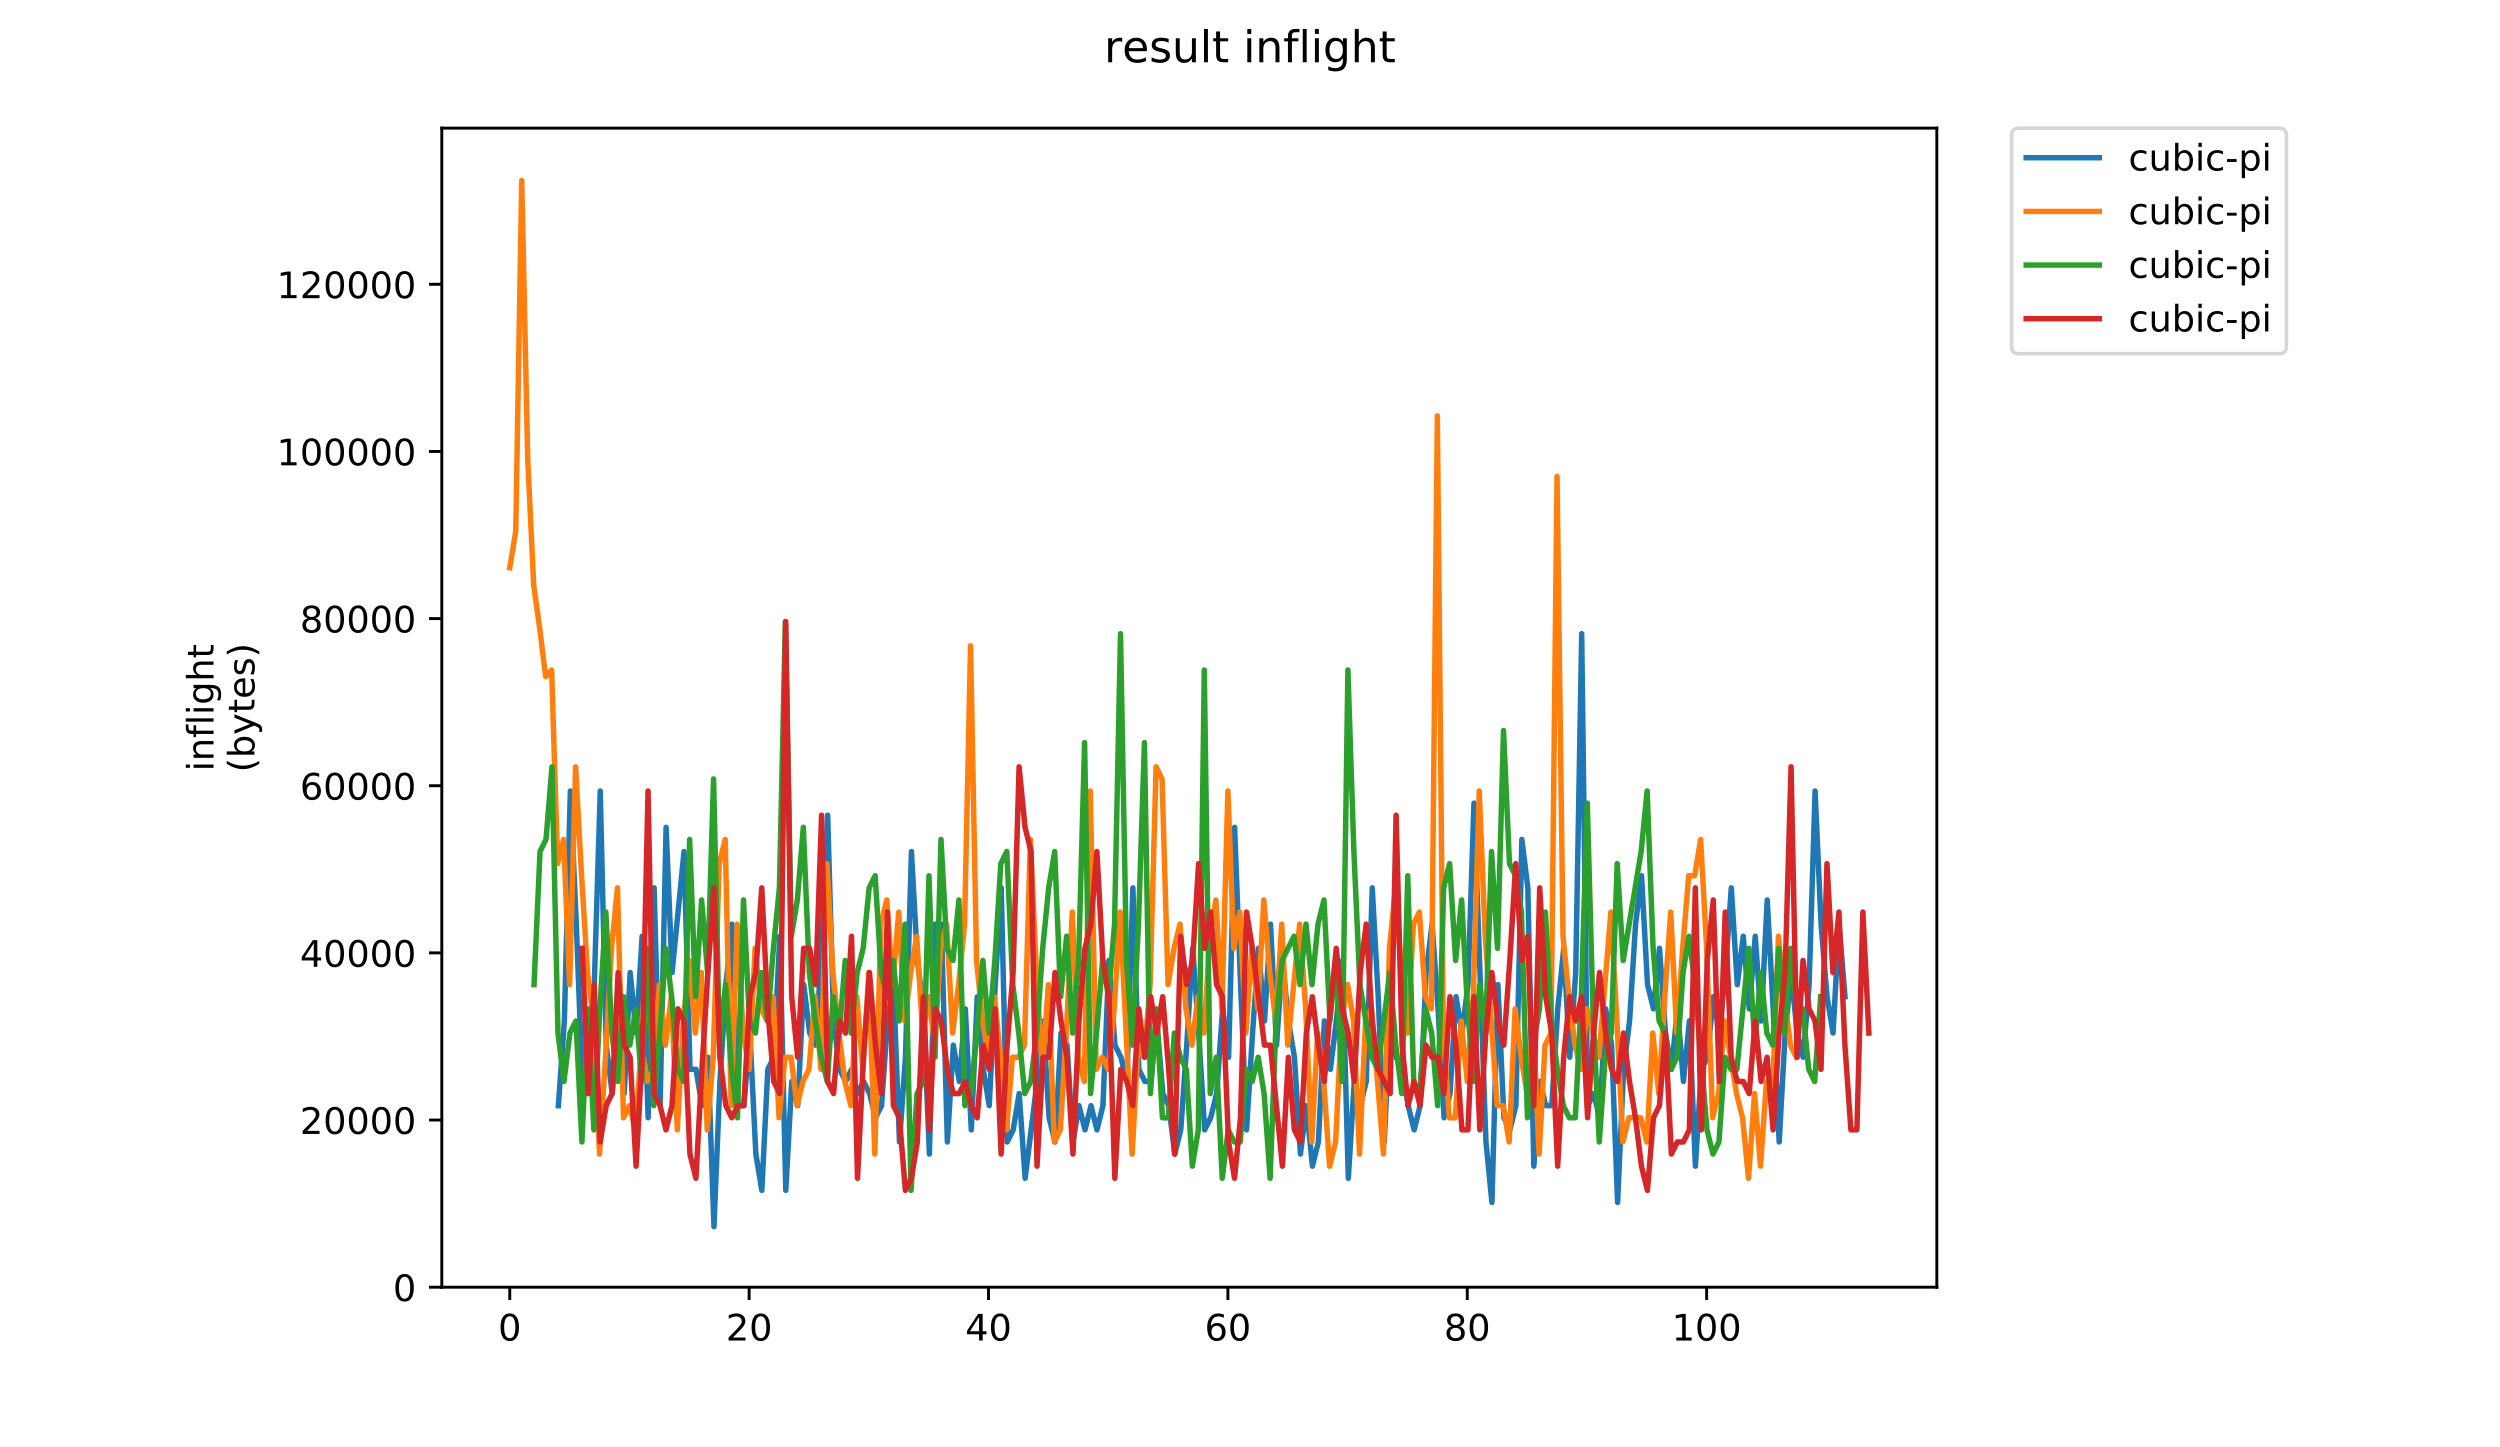 <?xml version="1.0" encoding="utf-8" standalone="no"?>
<!DOCTYPE svg PUBLIC "-//W3C//DTD SVG 1.1//EN"
  "http://www.w3.org/Graphics/SVG/1.1/DTD/svg11.dtd">
<!-- Created with matplotlib (https://matplotlib.org/) -->
<svg height="396pt" version="1.1" viewBox="0 0 684 396" width="684pt" xmlns="http://www.w3.org/2000/svg" xmlns:xlink="http://www.w3.org/1999/xlink">
 <defs>
  <style type="text/css">
*{stroke-linecap:butt;stroke-linejoin:round;}
  </style>
 </defs>
 <g id="figure_1">
  <g id="patch_1">
   <path d="M 0 396 
L 684 396 
L 684 0 
L 0 0 
z
" style="fill:#ffffff;"/>
  </g>
  <g id="axes_1">
   <g id="patch_2">
    <path d="M 120.879 352.174 
L 529.913 352.174 
L 529.913 35.062 
L 120.879 35.062 
z
" style="fill:#ffffff;"/>
   </g>
   <g id="matplotlib.axis_1">
    <g id="xtick_1">
     <g id="line2d_1">
      <defs>
       <path d="M 0 0 
L 0 3.5 
" id="m8e9459c9b4" style="stroke:#000000;stroke-width:0.8;"/>
      </defs>
      <g>
       <use style="stroke:#000000;stroke-width:0.8;" x="139.471" xlink:href="#m8e9459c9b4" y="352.174"/>
      </g>
     </g>
     <g id="text_1">
      <!-- 0 -->
      <defs>
       <path d="M 31.781 66.406 
Q 24.172 66.406 20.328 58.906 
Q 16.5 51.422 16.5 36.375 
Q 16.5 21.391 20.328 13.891 
Q 24.172 6.391 31.781 6.391 
Q 39.453 6.391 43.281 13.891 
Q 47.125 21.391 47.125 36.375 
Q 47.125 51.422 43.281 58.906 
Q 39.453 66.406 31.781 66.406 
z
M 31.781 74.219 
Q 44.047 74.219 50.516 64.516 
Q 56.984 54.828 56.984 36.375 
Q 56.984 17.969 50.516 8.266 
Q 44.047 -1.422 31.781 -1.422 
Q 19.531 -1.422 13.062 8.266 
Q 6.594 17.969 6.594 36.375 
Q 6.594 54.828 13.062 64.516 
Q 19.531 74.219 31.781 74.219 
z
" id="DejaVuSans-48"/>
      </defs>
      <g transform="translate(136.29 366.773)scale(0.1 -0.1)">
       <use xlink:href="#DejaVuSans-48"/>
      </g>
     </g>
    </g>
    <g id="xtick_2">
     <g id="line2d_2">
      <g>
       <use style="stroke:#000000;stroke-width:0.8;" x="204.964" xlink:href="#m8e9459c9b4" y="352.174"/>
      </g>
     </g>
     <g id="text_2">
      <!-- 20 -->
      <defs>
       <path d="M 19.188 8.297 
L 53.609 8.297 
L 53.609 0 
L 7.328 0 
L 7.328 8.297 
Q 12.938 14.109 22.625 23.891 
Q 32.328 33.688 34.812 36.531 
Q 39.547 41.844 41.422 45.531 
Q 43.312 49.219 43.312 52.781 
Q 43.312 58.594 39.234 62.25 
Q 35.156 65.922 28.609 65.922 
Q 23.969 65.922 18.812 64.312 
Q 13.672 62.703 7.812 59.422 
L 7.812 69.391 
Q 13.766 71.781 18.938 73 
Q 24.125 74.219 28.422 74.219 
Q 39.75 74.219 46.484 68.547 
Q 53.219 62.891 53.219 53.422 
Q 53.219 48.922 51.531 44.891 
Q 49.859 40.875 45.406 35.406 
Q 44.188 33.984 37.641 27.219 
Q 31.109 20.453 19.188 8.297 
z
" id="DejaVuSans-50"/>
      </defs>
      <g transform="translate(198.602 366.773)scale(0.1 -0.1)">
       <use xlink:href="#DejaVuSans-50"/>
       <use x="63.623" xlink:href="#DejaVuSans-48"/>
      </g>
     </g>
    </g>
    <g id="xtick_3">
     <g id="line2d_3">
      <g>
       <use style="stroke:#000000;stroke-width:0.8;" x="270.457" xlink:href="#m8e9459c9b4" y="352.174"/>
      </g>
     </g>
     <g id="text_3">
      <!-- 40 -->
      <defs>
       <path d="M 37.797 64.312 
L 12.891 25.391 
L 37.797 25.391 
z
M 35.203 72.906 
L 47.609 72.906 
L 47.609 25.391 
L 58.016 25.391 
L 58.016 17.188 
L 47.609 17.188 
L 47.609 0 
L 37.797 0 
L 37.797 17.188 
L 4.891 17.188 
L 4.891 26.703 
z
" id="DejaVuSans-52"/>
      </defs>
      <g transform="translate(264.095 366.773)scale(0.1 -0.1)">
       <use xlink:href="#DejaVuSans-52"/>
       <use x="63.623" xlink:href="#DejaVuSans-48"/>
      </g>
     </g>
    </g>
    <g id="xtick_4">
     <g id="line2d_4">
      <g>
       <use style="stroke:#000000;stroke-width:0.8;" x="335.95" xlink:href="#m8e9459c9b4" y="352.174"/>
      </g>
     </g>
     <g id="text_4">
      <!-- 60 -->
      <defs>
       <path d="M 33.016 40.375 
Q 26.375 40.375 22.484 35.828 
Q 18.609 31.297 18.609 23.391 
Q 18.609 15.531 22.484 10.953 
Q 26.375 6.391 33.016 6.391 
Q 39.656 6.391 43.531 10.953 
Q 47.406 15.531 47.406 23.391 
Q 47.406 31.297 43.531 35.828 
Q 39.656 40.375 33.016 40.375 
z
M 52.594 71.297 
L 52.594 62.312 
Q 48.875 64.062 45.094 64.984 
Q 41.312 65.922 37.594 65.922 
Q 27.828 65.922 22.672 59.328 
Q 17.531 52.734 16.797 39.406 
Q 19.672 43.656 24.016 45.922 
Q 28.375 48.188 33.594 48.188 
Q 44.578 48.188 50.953 41.516 
Q 57.328 34.859 57.328 23.391 
Q 57.328 12.156 50.688 5.359 
Q 44.047 -1.422 33.016 -1.422 
Q 20.359 -1.422 13.672 8.266 
Q 6.984 17.969 6.984 36.375 
Q 6.984 53.656 15.188 63.938 
Q 23.391 74.219 37.203 74.219 
Q 40.922 74.219 44.703 73.484 
Q 48.484 72.75 52.594 71.297 
z
" id="DejaVuSans-54"/>
      </defs>
      <g transform="translate(329.587 366.773)scale(0.1 -0.1)">
       <use xlink:href="#DejaVuSans-54"/>
       <use x="63.623" xlink:href="#DejaVuSans-48"/>
      </g>
     </g>
    </g>
    <g id="xtick_5">
     <g id="line2d_5">
      <g>
       <use style="stroke:#000000;stroke-width:0.8;" x="401.443" xlink:href="#m8e9459c9b4" y="352.174"/>
      </g>
     </g>
     <g id="text_5">
      <!-- 80 -->
      <defs>
       <path d="M 31.781 34.625 
Q 24.75 34.625 20.719 30.859 
Q 16.703 27.094 16.703 20.516 
Q 16.703 13.922 20.719 10.156 
Q 24.75 6.391 31.781 6.391 
Q 38.812 6.391 42.859 10.172 
Q 46.922 13.969 46.922 20.516 
Q 46.922 27.094 42.891 30.859 
Q 38.875 34.625 31.781 34.625 
z
M 21.922 38.812 
Q 15.578 40.375 12.031 44.719 
Q 8.5 49.078 8.5 55.328 
Q 8.5 64.062 14.719 69.141 
Q 20.953 74.219 31.781 74.219 
Q 42.672 74.219 48.875 69.141 
Q 55.078 64.062 55.078 55.328 
Q 55.078 49.078 51.531 44.719 
Q 48 40.375 41.703 38.812 
Q 48.828 37.156 52.797 32.312 
Q 56.781 27.484 56.781 20.516 
Q 56.781 9.906 50.312 4.234 
Q 43.844 -1.422 31.781 -1.422 
Q 19.734 -1.422 13.25 4.234 
Q 6.781 9.906 6.781 20.516 
Q 6.781 27.484 10.781 32.312 
Q 14.797 37.156 21.922 38.812 
z
M 18.312 54.391 
Q 18.312 48.734 21.844 45.562 
Q 25.391 42.391 31.781 42.391 
Q 38.141 42.391 41.719 45.562 
Q 45.312 48.734 45.312 54.391 
Q 45.312 60.062 41.719 63.234 
Q 38.141 66.406 31.781 66.406 
Q 25.391 66.406 21.844 63.234 
Q 18.312 60.062 18.312 54.391 
z
" id="DejaVuSans-56"/>
      </defs>
      <g transform="translate(395.08 366.773)scale(0.1 -0.1)">
       <use xlink:href="#DejaVuSans-56"/>
       <use x="63.623" xlink:href="#DejaVuSans-48"/>
      </g>
     </g>
    </g>
    <g id="xtick_6">
     <g id="line2d_6">
      <g>
       <use style="stroke:#000000;stroke-width:0.8;" x="466.936" xlink:href="#m8e9459c9b4" y="352.174"/>
      </g>
     </g>
     <g id="text_6">
      <!-- 100 -->
      <defs>
       <path d="M 12.406 8.297 
L 28.516 8.297 
L 28.516 63.922 
L 10.984 60.406 
L 10.984 69.391 
L 28.422 72.906 
L 38.281 72.906 
L 38.281 8.297 
L 54.391 8.297 
L 54.391 0 
L 12.406 0 
z
" id="DejaVuSans-49"/>
      </defs>
      <g transform="translate(457.392 366.773)scale(0.1 -0.1)">
       <use xlink:href="#DejaVuSans-49"/>
       <use x="63.623" xlink:href="#DejaVuSans-48"/>
       <use x="127.246" xlink:href="#DejaVuSans-48"/>
      </g>
     </g>
    </g>
   </g>
   <g id="matplotlib.axis_2">
    <g id="ytick_1">
     <g id="line2d_7">
      <defs>
       <path d="M 0 0 
L -3.5 0 
" id="mde2c63bf51" style="stroke:#000000;stroke-width:0.8;"/>
      </defs>
      <g>
       <use style="stroke:#000000;stroke-width:0.8;" x="120.879" xlink:href="#mde2c63bf51" y="352.174"/>
      </g>
     </g>
     <g id="text_7">
      <!-- 0 -->
      <g transform="translate(107.516 355.973)scale(0.1 -0.1)">
       <use xlink:href="#DejaVuSans-48"/>
      </g>
     </g>
    </g>
    <g id="ytick_2">
     <g id="line2d_8">
      <g>
       <use style="stroke:#000000;stroke-width:0.8;" x="120.879" xlink:href="#mde2c63bf51" y="306.442"/>
      </g>
     </g>
     <g id="text_8">
      <!-- 20000 -->
      <g transform="translate(82.066 310.242)scale(0.1 -0.1)">
       <use xlink:href="#DejaVuSans-50"/>
       <use x="63.623" xlink:href="#DejaVuSans-48"/>
       <use x="127.246" xlink:href="#DejaVuSans-48"/>
       <use x="190.869" xlink:href="#DejaVuSans-48"/>
       <use x="254.492" xlink:href="#DejaVuSans-48"/>
      </g>
     </g>
    </g>
    <g id="ytick_3">
     <g id="line2d_9">
      <g>
       <use style="stroke:#000000;stroke-width:0.8;" x="120.879" xlink:href="#mde2c63bf51" y="260.711"/>
      </g>
     </g>
     <g id="text_9">
      <!-- 40000 -->
      <g transform="translate(82.066 264.51)scale(0.1 -0.1)">
       <use xlink:href="#DejaVuSans-52"/>
       <use x="63.623" xlink:href="#DejaVuSans-48"/>
       <use x="127.246" xlink:href="#DejaVuSans-48"/>
       <use x="190.869" xlink:href="#DejaVuSans-48"/>
       <use x="254.492" xlink:href="#DejaVuSans-48"/>
      </g>
     </g>
    </g>
    <g id="ytick_4">
     <g id="line2d_10">
      <g>
       <use style="stroke:#000000;stroke-width:0.8;" x="120.879" xlink:href="#mde2c63bf51" y="214.979"/>
      </g>
     </g>
     <g id="text_10">
      <!-- 60000 -->
      <g transform="translate(82.066 218.778)scale(0.1 -0.1)">
       <use xlink:href="#DejaVuSans-54"/>
       <use x="63.623" xlink:href="#DejaVuSans-48"/>
       <use x="127.246" xlink:href="#DejaVuSans-48"/>
       <use x="190.869" xlink:href="#DejaVuSans-48"/>
       <use x="254.492" xlink:href="#DejaVuSans-48"/>
      </g>
     </g>
    </g>
    <g id="ytick_5">
     <g id="line2d_11">
      <g>
       <use style="stroke:#000000;stroke-width:0.8;" x="120.879" xlink:href="#mde2c63bf51" y="169.247"/>
      </g>
     </g>
     <g id="text_11">
      <!-- 80000 -->
      <g transform="translate(82.066 173.046)scale(0.1 -0.1)">
       <use xlink:href="#DejaVuSans-56"/>
       <use x="63.623" xlink:href="#DejaVuSans-48"/>
       <use x="127.246" xlink:href="#DejaVuSans-48"/>
       <use x="190.869" xlink:href="#DejaVuSans-48"/>
       <use x="254.492" xlink:href="#DejaVuSans-48"/>
      </g>
     </g>
    </g>
    <g id="ytick_6">
     <g id="line2d_12">
      <g>
       <use style="stroke:#000000;stroke-width:0.8;" x="120.879" xlink:href="#mde2c63bf51" y="123.515"/>
      </g>
     </g>
     <g id="text_12">
      <!-- 100000 -->
      <g transform="translate(75.704 127.314)scale(0.1 -0.1)">
       <use xlink:href="#DejaVuSans-49"/>
       <use x="63.623" xlink:href="#DejaVuSans-48"/>
       <use x="127.246" xlink:href="#DejaVuSans-48"/>
       <use x="190.869" xlink:href="#DejaVuSans-48"/>
       <use x="254.492" xlink:href="#DejaVuSans-48"/>
       <use x="318.115" xlink:href="#DejaVuSans-48"/>
      </g>
     </g>
    </g>
    <g id="ytick_7">
     <g id="line2d_13">
      <g>
       <use style="stroke:#000000;stroke-width:0.8;" x="120.879" xlink:href="#mde2c63bf51" y="77.783"/>
      </g>
     </g>
     <g id="text_13">
      <!-- 120000 -->
      <g transform="translate(75.704 81.583)scale(0.1 -0.1)">
       <use xlink:href="#DejaVuSans-49"/>
       <use x="63.623" xlink:href="#DejaVuSans-50"/>
       <use x="127.246" xlink:href="#DejaVuSans-48"/>
       <use x="190.869" xlink:href="#DejaVuSans-48"/>
       <use x="254.492" xlink:href="#DejaVuSans-48"/>
       <use x="318.115" xlink:href="#DejaVuSans-48"/>
      </g>
     </g>
    </g>
    <g id="text_14">
     <!-- inflight -->
     <defs>
      <path d="M 9.422 54.688 
L 18.406 54.688 
L 18.406 0 
L 9.422 0 
z
M 9.422 75.984 
L 18.406 75.984 
L 18.406 64.594 
L 9.422 64.594 
z
" id="DejaVuSans-105"/>
      <path d="M 54.891 33.016 
L 54.891 0 
L 45.906 0 
L 45.906 32.719 
Q 45.906 40.484 42.875 44.328 
Q 39.844 48.188 33.797 48.188 
Q 26.516 48.188 22.312 43.547 
Q 18.109 38.922 18.109 30.906 
L 18.109 0 
L 9.078 0 
L 9.078 54.688 
L 18.109 54.688 
L 18.109 46.188 
Q 21.344 51.125 25.703 53.562 
Q 30.078 56 35.797 56 
Q 45.219 56 50.047 50.172 
Q 54.891 44.344 54.891 33.016 
z
" id="DejaVuSans-110"/>
      <path d="M 37.109 75.984 
L 37.109 68.5 
L 28.516 68.5 
Q 23.688 68.5 21.797 66.547 
Q 19.922 64.594 19.922 59.516 
L 19.922 54.688 
L 34.719 54.688 
L 34.719 47.703 
L 19.922 47.703 
L 19.922 0 
L 10.891 0 
L 10.891 47.703 
L 2.297 47.703 
L 2.297 54.688 
L 10.891 54.688 
L 10.891 58.5 
Q 10.891 67.625 15.141 71.797 
Q 19.391 75.984 28.609 75.984 
z
" id="DejaVuSans-102"/>
      <path d="M 9.422 75.984 
L 18.406 75.984 
L 18.406 0 
L 9.422 0 
z
" id="DejaVuSans-108"/>
      <path d="M 45.406 27.984 
Q 45.406 37.75 41.375 43.109 
Q 37.359 48.484 30.078 48.484 
Q 22.859 48.484 18.828 43.109 
Q 14.797 37.75 14.797 27.984 
Q 14.797 18.266 18.828 12.891 
Q 22.859 7.516 30.078 7.516 
Q 37.359 7.516 41.375 12.891 
Q 45.406 18.266 45.406 27.984 
z
M 54.391 6.781 
Q 54.391 -7.172 48.188 -13.984 
Q 42 -20.797 29.203 -20.797 
Q 24.469 -20.797 20.266 -20.094 
Q 16.062 -19.391 12.109 -17.922 
L 12.109 -9.188 
Q 16.062 -11.328 19.922 -12.344 
Q 23.781 -13.375 27.781 -13.375 
Q 36.625 -13.375 41.016 -8.766 
Q 45.406 -4.156 45.406 5.172 
L 45.406 9.625 
Q 42.625 4.781 38.281 2.391 
Q 33.938 0 27.875 0 
Q 17.828 0 11.672 7.656 
Q 5.516 15.328 5.516 27.984 
Q 5.516 40.672 11.672 48.328 
Q 17.828 56 27.875 56 
Q 33.938 56 38.281 53.609 
Q 42.625 51.219 45.406 46.391 
L 45.406 54.688 
L 54.391 54.688 
z
" id="DejaVuSans-103"/>
      <path d="M 54.891 33.016 
L 54.891 0 
L 45.906 0 
L 45.906 32.719 
Q 45.906 40.484 42.875 44.328 
Q 39.844 48.188 33.797 48.188 
Q 26.516 48.188 22.312 43.547 
Q 18.109 38.922 18.109 30.906 
L 18.109 0 
L 9.078 0 
L 9.078 75.984 
L 18.109 75.984 
L 18.109 46.188 
Q 21.344 51.125 25.703 53.562 
Q 30.078 56 35.797 56 
Q 45.219 56 50.047 50.172 
Q 54.891 44.344 54.891 33.016 
z
" id="DejaVuSans-104"/>
      <path d="M 18.312 70.219 
L 18.312 54.688 
L 36.812 54.688 
L 36.812 47.703 
L 18.312 47.703 
L 18.312 18.016 
Q 18.312 11.328 20.141 9.422 
Q 21.969 7.516 27.594 7.516 
L 36.812 7.516 
L 36.812 0 
L 27.594 0 
Q 17.188 0 13.234 3.875 
Q 9.281 7.766 9.281 18.016 
L 9.281 47.703 
L 2.688 47.703 
L 2.688 54.688 
L 9.281 54.688 
L 9.281 70.219 
z
" id="DejaVuSans-116"/>
     </defs>
     <g transform="translate(58.426 211.018)rotate(-90)scale(0.1 -0.1)">
      <use xlink:href="#DejaVuSans-105"/>
      <use x="27.783" xlink:href="#DejaVuSans-110"/>
      <use x="91.162" xlink:href="#DejaVuSans-102"/>
      <use x="126.367" xlink:href="#DejaVuSans-108"/>
      <use x="154.15" xlink:href="#DejaVuSans-105"/>
      <use x="181.934" xlink:href="#DejaVuSans-103"/>
      <use x="245.41" xlink:href="#DejaVuSans-104"/>
      <use x="308.789" xlink:href="#DejaVuSans-116"/>
     </g>
     <!-- (bytes) -->
     <defs>
      <path d="M 31 75.875 
Q 24.469 64.656 21.281 53.656 
Q 18.109 42.672 18.109 31.391 
Q 18.109 20.125 21.312 9.062 
Q 24.516 -2 31 -13.188 
L 23.188 -13.188 
Q 15.875 -1.703 12.234 9.375 
Q 8.594 20.453 8.594 31.391 
Q 8.594 42.281 12.203 53.312 
Q 15.828 64.359 23.188 75.875 
z
" id="DejaVuSans-40"/>
      <path d="M 48.688 27.297 
Q 48.688 37.203 44.609 42.844 
Q 40.531 48.484 33.406 48.484 
Q 26.266 48.484 22.188 42.844 
Q 18.109 37.203 18.109 27.297 
Q 18.109 17.391 22.188 11.75 
Q 26.266 6.109 33.406 6.109 
Q 40.531 6.109 44.609 11.75 
Q 48.688 17.391 48.688 27.297 
z
M 18.109 46.391 
Q 20.953 51.266 25.266 53.625 
Q 29.594 56 35.594 56 
Q 45.562 56 51.781 48.094 
Q 58.016 40.188 58.016 27.297 
Q 58.016 14.406 51.781 6.484 
Q 45.562 -1.422 35.594 -1.422 
Q 29.594 -1.422 25.266 0.953 
Q 20.953 3.328 18.109 8.203 
L 18.109 0 
L 9.078 0 
L 9.078 75.984 
L 18.109 75.984 
z
" id="DejaVuSans-98"/>
      <path d="M 32.172 -5.078 
Q 28.375 -14.844 24.75 -17.812 
Q 21.141 -20.797 15.094 -20.797 
L 7.906 -20.797 
L 7.906 -13.281 
L 13.188 -13.281 
Q 16.891 -13.281 18.938 -11.516 
Q 21 -9.766 23.484 -3.219 
L 25.094 0.875 
L 2.984 54.688 
L 12.5 54.688 
L 29.594 11.922 
L 46.688 54.688 
L 56.203 54.688 
z
" id="DejaVuSans-121"/>
      <path d="M 56.203 29.594 
L 56.203 25.203 
L 14.891 25.203 
Q 15.484 15.922 20.484 11.062 
Q 25.484 6.203 34.422 6.203 
Q 39.594 6.203 44.453 7.469 
Q 49.312 8.734 54.109 11.281 
L 54.109 2.781 
Q 49.266 0.734 44.188 -0.344 
Q 39.109 -1.422 33.891 -1.422 
Q 20.797 -1.422 13.156 6.188 
Q 5.516 13.812 5.516 26.812 
Q 5.516 40.234 12.766 48.109 
Q 20.016 56 32.328 56 
Q 43.359 56 49.781 48.891 
Q 56.203 41.797 56.203 29.594 
z
M 47.219 32.234 
Q 47.125 39.594 43.094 43.984 
Q 39.062 48.391 32.422 48.391 
Q 24.906 48.391 20.391 44.141 
Q 15.875 39.891 15.188 32.172 
z
" id="DejaVuSans-101"/>
      <path d="M 44.281 53.078 
L 44.281 44.578 
Q 40.484 46.531 36.375 47.5 
Q 32.281 48.484 27.875 48.484 
Q 21.188 48.484 17.844 46.438 
Q 14.5 44.391 14.5 40.281 
Q 14.5 37.156 16.891 35.375 
Q 19.281 33.594 26.516 31.984 
L 29.594 31.297 
Q 39.156 29.25 43.188 25.516 
Q 47.219 21.781 47.219 15.094 
Q 47.219 7.469 41.188 3.016 
Q 35.156 -1.422 24.609 -1.422 
Q 20.219 -1.422 15.453 -0.562 
Q 10.688 0.297 5.422 2 
L 5.422 11.281 
Q 10.406 8.688 15.234 7.391 
Q 20.062 6.109 24.812 6.109 
Q 31.156 6.109 34.562 8.281 
Q 37.984 10.453 37.984 14.406 
Q 37.984 18.062 35.516 20.016 
Q 33.062 21.969 24.703 23.781 
L 21.578 24.516 
Q 13.234 26.266 9.516 29.906 
Q 5.812 33.547 5.812 39.891 
Q 5.812 47.609 11.281 51.797 
Q 16.75 56 26.812 56 
Q 31.781 56 36.172 55.266 
Q 40.578 54.547 44.281 53.078 
z
" id="DejaVuSans-115"/>
      <path d="M 8.016 75.875 
L 15.828 75.875 
Q 23.141 64.359 26.781 53.312 
Q 30.422 42.281 30.422 31.391 
Q 30.422 20.453 26.781 9.375 
Q 23.141 -1.703 15.828 -13.188 
L 8.016 -13.188 
Q 14.5 -2 17.703 9.062 
Q 20.906 20.125 20.906 31.391 
Q 20.906 42.672 17.703 53.656 
Q 14.5 64.656 8.016 75.875 
z
" id="DejaVuSans-41"/>
     </defs>
     <g transform="translate(69.624 211.295)rotate(-90)scale(0.1 -0.1)">
      <use xlink:href="#DejaVuSans-40"/>
      <use x="39.014" xlink:href="#DejaVuSans-98"/>
      <use x="102.49" xlink:href="#DejaVuSans-121"/>
      <use x="161.67" xlink:href="#DejaVuSans-116"/>
      <use x="200.879" xlink:href="#DejaVuSans-101"/>
      <use x="262.402" xlink:href="#DejaVuSans-115"/>
      <use x="314.502" xlink:href="#DejaVuSans-41"/>
     </g>
    </g>
   </g>
   <g id="line2d_14">
    <path clip-path="url(#pf85c51bd1e)" d="M 152.769 302.509 
L 154.407 279.333 
L 156.044 216.424 
L 157.681 252.845 
L 159.319 295.887 
L 160.956 299.198 
L 162.593 269.4 
L 164.231 216.424 
L 165.868 285.955 
L 167.505 299.198 
L 169.143 279.333 
L 170.78 299.198 
L 172.417 266.089 
L 174.055 282.644 
L 175.692 256.156 
L 177.329 305.82 
L 178.967 242.912 
L 180.604 302.509 
L 182.241 226.357 
L 183.879 266.089 
L 187.153 232.979 
L 188.791 292.576 
L 190.428 292.576 
L 192.065 302.509 
L 193.703 289.265 
L 195.34 335.619 
L 196.977 295.887 
L 198.614 269.4 
L 200.252 252.845 
L 201.889 302.509 
L 203.526 302.509 
L 205.164 282.644 
L 206.801 315.753 
L 208.438 325.686 
L 210.076 292.576 
L 211.713 289.265 
L 213.35 256.156 
L 214.988 325.686 
L 216.625 295.887 
L 218.262 302.509 
L 219.9 269.4 
L 221.537 282.644 
L 223.174 285.955 
L 224.812 259.467 
L 226.449 223.046 
L 228.086 279.333 
L 229.724 292.576 
L 231.361 295.887 
L 232.998 292.576 
L 234.636 299.198 
L 236.273 295.887 
L 237.91 299.198 
L 239.548 305.82 
L 241.185 302.509 
L 242.822 279.333 
L 244.46 269.4 
L 246.097 312.442 
L 247.734 289.265 
L 249.372 232.979 
L 251.009 262.778 
L 252.646 276.022 
L 254.284 315.753 
L 255.921 252.845 
L 257.558 252.845 
L 259.195 312.442 
L 260.833 285.955 
L 262.47 295.887 
L 264.107 276.022 
L 265.745 309.131 
L 267.382 272.711 
L 269.019 292.576 
L 270.657 302.509 
L 272.294 269.4 
L 273.931 242.912 
L 275.569 312.442 
L 277.206 309.131 
L 278.843 299.198 
L 280.481 322.375 
L 283.755 295.887 
L 285.393 279.333 
L 287.03 305.82 
L 288.667 312.442 
L 290.305 282.644 
L 291.942 285.955 
L 293.579 312.442 
L 295.217 302.509 
L 296.854 309.131 
L 298.491 302.509 
L 300.129 309.131 
L 301.766 302.509 
L 303.403 262.778 
L 305.041 285.955 
L 306.678 289.265 
L 308.315 295.887 
L 309.953 242.912 
L 311.59 292.576 
L 313.227 295.887 
L 314.865 295.887 
L 316.502 279.333 
L 318.139 299.198 
L 319.776 302.509 
L 321.414 315.753 
L 323.051 309.131 
L 324.688 285.955 
L 326.326 259.467 
L 327.963 282.644 
L 329.6 309.131 
L 331.238 305.82 
L 332.875 299.198 
L 334.512 276.022 
L 336.15 289.265 
L 337.787 226.357 
L 339.424 269.4 
L 341.062 309.131 
L 342.699 282.644 
L 344.336 259.467 
L 345.974 279.333 
L 347.611 252.845 
L 349.248 285.955 
L 350.886 262.778 
L 352.523 279.333 
L 354.16 289.265 
L 355.798 315.753 
L 357.435 302.509 
L 359.072 319.064 
L 360.71 312.442 
L 362.347 279.333 
L 363.984 292.576 
L 365.622 279.333 
L 367.259 262.778 
L 368.896 322.375 
L 370.534 295.887 
L 372.171 302.509 
L 373.808 295.887 
L 375.446 242.912 
L 377.083 272.711 
L 378.72 312.442 
L 380.357 279.333 
L 381.995 289.265 
L 383.632 292.576 
L 385.269 302.509 
L 386.907 309.131 
L 388.544 302.509 
L 390.181 266.089 
L 391.819 252.845 
L 393.456 276.022 
L 395.093 305.82 
L 396.731 299.198 
L 398.368 272.711 
L 400.005 282.644 
L 401.643 269.4 
L 403.28 219.735 
L 406.555 312.442 
L 408.192 328.997 
L 409.829 269.4 
L 411.467 305.82 
L 413.104 309.131 
L 414.741 302.509 
L 416.379 229.668 
L 418.016 242.912 
L 419.653 319.064 
L 421.291 295.887 
L 422.928 302.509 
L 424.565 302.509 
L 426.203 276.022 
L 427.84 259.467 
L 429.477 289.265 
L 431.115 266.089 
L 432.752 173.381 
L 434.389 302.509 
L 436.027 299.198 
L 437.664 305.82 
L 439.301 276.022 
L 440.938 285.955 
L 442.576 328.997 
L 444.213 292.576 
L 445.85 279.333 
L 447.488 252.845 
L 449.125 239.601 
L 450.762 269.4 
L 452.4 276.022 
L 454.037 259.467 
L 455.674 282.644 
L 457.312 292.576 
L 458.949 276.022 
L 460.586 295.887 
L 462.224 279.333 
L 463.861 319.064 
L 465.498 292.576 
L 467.136 289.265 
L 468.773 272.711 
L 470.41 282.644 
L 472.048 266.089 
L 473.685 242.912 
L 475.322 269.4 
L 476.96 256.156 
L 478.597 276.022 
L 480.234 256.156 
L 481.872 279.333 
L 483.509 246.223 
L 485.146 276.022 
L 486.784 312.442 
L 488.421 282.644 
L 490.058 266.089 
L 491.696 282.644 
L 493.333 289.265 
L 494.97 269.4 
L 496.608 216.424 
L 498.245 252.845 
L 499.882 272.711 
L 501.519 282.644 
L 503.157 252.845 
L 504.794 272.711 
L 504.794 272.711 
" style="fill:none;stroke:#1f77b4;stroke-linecap:square;stroke-width:1.5;"/>
   </g>
   <g id="line2d_15">
    <path clip-path="url(#pf85c51bd1e)" d="M 139.471 155.326 
L 141.108 145.393 
L 142.746 49.375 
L 144.383 125.527 
L 146.02 160.137 
L 147.658 171.881 
L 149.295 185.125 
L 150.932 183.314 
L 152.57 236.29 
L 154.207 229.668 
L 155.844 269.4 
L 157.482 209.802 
L 159.119 239.601 
L 160.756 266.089 
L 162.394 279.333 
L 164.031 315.753 
L 165.668 289.265 
L 167.306 259.467 
L 168.943 242.912 
L 170.58 305.82 
L 172.218 302.509 
L 173.855 309.131 
L 175.492 285.955 
L 177.13 295.887 
L 178.767 292.576 
L 180.404 269.4 
L 182.041 285.955 
L 183.679 272.711 
L 185.316 309.131 
L 186.953 279.333 
L 188.591 262.778 
L 190.228 282.644 
L 191.865 266.089 
L 193.503 309.131 
L 195.14 289.265 
L 196.777 236.29 
L 198.415 229.668 
L 200.052 302.509 
L 201.689 252.845 
L 203.327 282.644 
L 204.964 292.576 
L 206.601 259.467 
L 208.239 276.022 
L 209.876 279.333 
L 211.513 272.711 
L 213.151 305.82 
L 214.788 289.265 
L 216.425 289.265 
L 218.063 302.509 
L 219.7 295.887 
L 221.337 292.576 
L 222.975 272.711 
L 224.612 292.576 
L 226.249 236.29 
L 227.887 266.089 
L 229.524 282.644 
L 231.161 295.887 
L 232.799 302.509 
L 234.436 272.711 
L 236.073 292.576 
L 237.711 266.089 
L 239.348 315.753 
L 240.985 252.845 
L 242.622 246.223 
L 244.26 269.4 
L 245.897 249.534 
L 247.534 279.333 
L 249.172 266.089 
L 250.809 256.156 
L 252.446 282.644 
L 254.084 272.711 
L 255.721 285.955 
L 257.358 259.467 
L 258.996 252.845 
L 260.633 282.644 
L 262.27 269.4 
L 263.908 252.845 
L 265.545 176.692 
L 267.182 262.778 
L 268.82 279.333 
L 270.457 289.265 
L 272.094 272.711 
L 273.732 289.265 
L 275.369 309.131 
L 277.006 289.265 
L 278.644 289.265 
L 280.281 285.955 
L 281.918 229.668 
L 283.556 266.089 
L 285.193 292.576 
L 286.83 269.4 
L 288.468 312.442 
L 290.105 309.131 
L 291.742 282.644 
L 293.38 249.534 
L 295.017 289.265 
L 296.654 295.887 
L 298.292 216.424 
L 299.929 292.576 
L 301.566 289.265 
L 303.203 292.576 
L 304.841 276.022 
L 306.478 249.534 
L 309.753 315.753 
L 311.39 285.955 
L 313.027 289.265 
L 314.665 269.4 
L 316.302 209.802 
L 317.939 213.113 
L 319.577 269.4 
L 321.214 259.467 
L 322.851 252.845 
L 324.489 276.022 
L 326.126 285.955 
L 327.763 272.711 
L 329.401 282.644 
L 331.038 256.156 
L 332.675 246.223 
L 334.313 276.022 
L 335.95 216.424 
L 337.587 259.467 
L 339.225 249.534 
L 340.862 282.644 
L 342.499 259.467 
L 344.137 276.022 
L 345.774 246.223 
L 347.411 266.089 
L 349.049 279.333 
L 350.686 252.845 
L 352.323 285.955 
L 355.598 252.845 
L 357.235 276.022 
L 358.873 312.442 
L 360.51 282.644 
L 362.147 295.887 
L 363.784 319.064 
L 365.422 312.442 
L 367.059 279.333 
L 368.696 269.4 
L 370.334 279.333 
L 371.971 315.753 
L 373.608 279.333 
L 375.246 276.022 
L 378.52 315.753 
L 380.158 259.467 
L 381.795 242.912 
L 383.432 266.089 
L 385.07 282.644 
L 386.707 252.845 
L 388.344 249.534 
L 389.982 272.711 
L 391.619 276.022 
L 393.256 113.783 
L 394.894 282.644 
L 396.531 305.82 
L 398.168 305.82 
L 399.806 279.333 
L 401.443 295.887 
L 403.08 272.711 
L 404.718 216.424 
L 406.355 256.156 
L 409.63 302.509 
L 411.267 302.509 
L 412.904 312.442 
L 414.542 276.022 
L 416.179 289.265 
L 417.816 299.198 
L 419.454 279.333 
L 421.091 315.753 
L 422.728 285.955 
L 424.365 282.644 
L 426.003 130.338 
L 427.64 256.156 
L 429.277 272.711 
L 430.915 285.955 
L 432.552 292.576 
L 434.189 276.022 
L 437.464 289.265 
L 440.739 249.534 
L 442.376 279.333 
L 444.013 312.442 
L 445.651 305.82 
L 448.925 305.82 
L 450.563 312.442 
L 452.2 282.644 
L 453.837 299.198 
L 455.475 272.711 
L 457.112 249.534 
L 458.749 282.644 
L 460.387 259.467 
L 462.024 239.601 
L 463.661 239.601 
L 465.299 229.668 
L 466.936 259.467 
L 468.573 305.82 
L 470.211 299.198 
L 471.848 279.333 
L 475.123 299.198 
L 476.76 305.82 
L 478.397 322.375 
L 480.035 299.198 
L 481.672 319.064 
L 483.309 295.887 
L 484.946 299.198 
L 486.584 256.156 
L 488.221 272.711 
L 489.858 285.955 
L 491.496 289.265 
L 491.496 289.265 
" style="fill:none;stroke:#ff7f0e;stroke-linecap:square;stroke-width:1.5;"/>
   </g>
   <g id="line2d_16">
    <path clip-path="url(#pf85c51bd1e)" d="M 146.112 269.4 
L 147.749 232.979 
L 149.387 229.668 
L 151.024 209.802 
L 152.661 282.644 
L 154.299 295.887 
L 155.936 282.644 
L 157.573 279.333 
L 159.211 312.442 
L 160.848 276.022 
L 162.485 309.131 
L 164.123 276.022 
L 165.76 249.534 
L 167.397 282.644 
L 169.035 295.887 
L 170.672 272.711 
L 172.309 285.955 
L 173.947 276.022 
L 175.584 295.887 
L 177.221 259.467 
L 178.859 302.509 
L 180.496 282.644 
L 182.133 259.467 
L 183.771 272.711 
L 185.408 292.576 
L 187.045 295.887 
L 188.682 229.668 
L 190.32 272.711 
L 191.957 246.223 
L 193.594 266.089 
L 195.232 213.113 
L 196.869 285.955 
L 198.506 269.4 
L 200.144 292.576 
L 201.781 305.82 
L 203.418 246.223 
L 205.056 279.333 
L 206.693 282.644 
L 208.33 266.089 
L 209.968 279.333 
L 211.605 259.467 
L 213.242 242.912 
L 214.88 170.07 
L 216.517 256.156 
L 218.154 246.223 
L 219.792 226.357 
L 221.429 266.089 
L 223.066 279.333 
L 224.704 289.265 
L 226.341 295.887 
L 227.978 272.711 
L 229.616 282.644 
L 231.253 262.778 
L 232.89 282.644 
L 234.528 266.089 
L 236.165 259.467 
L 237.802 242.912 
L 239.44 239.601 
L 241.077 266.089 
L 242.714 272.711 
L 244.352 262.778 
L 245.989 279.333 
L 247.626 252.845 
L 249.263 325.686 
L 250.901 299.198 
L 252.538 295.887 
L 254.175 239.601 
L 255.813 289.265 
L 257.45 229.668 
L 259.087 259.467 
L 260.725 262.778 
L 262.362 246.223 
L 263.999 302.509 
L 265.637 299.198 
L 267.274 282.644 
L 268.911 262.778 
L 270.549 282.644 
L 272.186 262.778 
L 273.823 236.29 
L 275.461 232.979 
L 277.098 269.4 
L 278.735 282.644 
L 280.373 299.198 
L 282.01 295.887 
L 283.647 282.644 
L 285.285 259.467 
L 286.922 242.912 
L 288.559 232.979 
L 290.197 272.711 
L 291.834 256.156 
L 293.471 282.644 
L 295.109 262.778 
L 296.746 203.18 
L 298.383 299.198 
L 300.021 282.644 
L 301.658 262.778 
L 303.295 272.711 
L 304.933 252.845 
L 306.57 173.381 
L 308.207 262.778 
L 309.844 285.955 
L 311.482 252.845 
L 313.119 203.18 
L 314.756 299.198 
L 316.394 276.022 
L 318.031 305.82 
L 319.668 305.82 
L 321.306 282.644 
L 322.943 289.265 
L 324.58 292.576 
L 326.218 319.064 
L 327.855 309.131 
L 329.492 183.314 
L 331.13 299.198 
L 332.767 289.265 
L 334.404 322.375 
L 336.042 309.131 
L 337.679 312.442 
L 339.316 312.442 
L 340.954 292.576 
L 342.591 295.887 
L 344.228 289.265 
L 345.866 299.198 
L 347.503 322.375 
L 349.14 279.333 
L 350.778 262.778 
L 354.052 256.156 
L 355.69 269.4 
L 357.327 252.845 
L 358.964 269.4 
L 360.602 252.845 
L 362.239 246.223 
L 363.876 279.333 
L 365.514 262.778 
L 367.151 295.887 
L 368.788 183.314 
L 370.425 232.979 
L 372.063 269.4 
L 375.337 289.265 
L 376.975 292.576 
L 380.249 266.089 
L 381.887 285.955 
L 383.524 299.198 
L 385.161 239.601 
L 386.799 295.887 
L 388.436 299.198 
L 390.073 276.022 
L 391.711 282.644 
L 393.348 302.509 
L 394.985 242.912 
L 396.623 236.29 
L 398.26 262.778 
L 399.897 246.223 
L 401.535 276.022 
L 403.172 295.887 
L 404.809 269.4 
L 406.447 282.644 
L 408.084 232.979 
L 409.721 259.467 
L 411.359 199.869 
L 412.996 236.29 
L 414.633 239.601 
L 416.271 249.534 
L 417.908 305.82 
L 419.545 285.955 
L 421.183 276.022 
L 422.82 249.534 
L 424.457 279.333 
L 426.094 292.576 
L 427.732 302.509 
L 429.369 305.82 
L 431.006 305.82 
L 432.644 272.711 
L 434.281 219.735 
L 435.918 279.333 
L 437.556 312.442 
L 439.193 289.265 
L 440.83 282.644 
L 442.468 236.29 
L 444.105 262.778 
L 449.017 232.979 
L 450.654 216.424 
L 452.292 259.467 
L 453.929 279.333 
L 455.566 282.644 
L 457.204 292.576 
L 458.841 289.265 
L 460.478 266.089 
L 462.116 256.156 
L 463.753 269.4 
L 467.028 309.131 
L 468.665 315.753 
L 470.302 312.442 
L 471.94 289.265 
L 473.577 292.576 
L 475.214 292.576 
L 478.489 259.467 
L 480.126 285.955 
L 481.764 266.089 
L 483.401 282.644 
L 485.038 285.955 
L 486.675 259.467 
L 488.313 282.644 
L 489.95 259.467 
L 491.587 276.022 
L 493.225 276.022 
L 494.862 292.576 
L 496.499 295.887 
L 498.137 272.711 
L 498.137 272.711 
" style="fill:none;stroke:#2ca02c;stroke-linecap:square;stroke-width:1.5;"/>
   </g>
   <g id="line2d_17">
    <path clip-path="url(#pf85c51bd1e)" d="M 159.296 259.467 
L 160.933 299.198 
L 162.57 269.4 
L 164.208 312.442 
L 165.845 302.509 
L 167.482 299.198 
L 169.12 266.089 
L 170.757 285.955 
L 172.394 289.265 
L 174.032 319.064 
L 175.669 289.265 
L 177.306 216.424 
L 178.944 299.198 
L 180.581 302.509 
L 182.218 309.131 
L 183.856 302.509 
L 185.493 276.022 
L 187.13 279.333 
L 188.768 315.753 
L 190.405 322.375 
L 192.042 292.576 
L 193.68 266.089 
L 195.317 242.912 
L 196.954 289.265 
L 198.592 302.509 
L 200.229 305.82 
L 201.866 302.509 
L 203.504 302.509 
L 205.141 272.711 
L 206.778 266.089 
L 208.416 242.912 
L 210.053 276.022 
L 211.69 295.887 
L 213.327 299.198 
L 214.965 170.07 
L 216.602 272.711 
L 218.239 289.265 
L 219.877 259.467 
L 221.514 259.467 
L 223.151 269.4 
L 224.789 223.046 
L 226.426 295.887 
L 228.063 299.198 
L 229.701 279.333 
L 231.338 282.644 
L 232.975 256.156 
L 234.613 322.375 
L 236.25 289.265 
L 237.887 266.089 
L 239.525 285.955 
L 241.162 299.198 
L 242.799 249.534 
L 244.437 302.509 
L 246.074 305.82 
L 247.711 325.686 
L 249.349 322.375 
L 250.986 312.442 
L 252.623 272.711 
L 254.261 309.131 
L 255.898 276.022 
L 257.535 279.333 
L 259.173 292.576 
L 260.81 299.198 
L 262.447 299.198 
L 264.085 295.887 
L 265.722 302.509 
L 267.359 305.82 
L 268.997 285.955 
L 270.634 292.576 
L 272.271 276.022 
L 273.908 315.753 
L 275.546 285.955 
L 277.183 266.089 
L 278.82 209.802 
L 280.458 226.357 
L 282.095 232.979 
L 283.732 319.064 
L 285.37 289.265 
L 287.007 289.265 
L 288.644 266.089 
L 290.282 279.333 
L 291.919 289.265 
L 293.556 315.753 
L 295.194 279.333 
L 296.831 259.467 
L 298.468 252.845 
L 300.106 232.979 
L 301.743 262.778 
L 303.38 272.711 
L 305.018 322.375 
L 306.655 292.576 
L 308.292 295.887 
L 309.93 302.509 
L 311.567 276.022 
L 313.204 289.265 
L 314.842 272.711 
L 316.479 282.644 
L 318.116 272.711 
L 319.754 292.576 
L 321.391 315.753 
L 323.028 256.156 
L 324.666 269.4 
L 326.303 262.778 
L 327.94 236.29 
L 329.578 259.467 
L 331.215 249.534 
L 332.852 269.4 
L 334.489 272.711 
L 336.127 312.442 
L 337.764 322.375 
L 339.401 305.82 
L 341.039 249.534 
L 342.676 259.467 
L 345.951 285.955 
L 347.588 285.955 
L 350.863 319.064 
L 352.5 289.265 
L 354.137 309.131 
L 355.775 312.442 
L 357.412 282.644 
L 359.049 272.711 
L 360.687 285.955 
L 362.324 295.887 
L 363.961 276.022 
L 365.599 259.467 
L 367.236 276.022 
L 368.873 282.644 
L 370.511 295.887 
L 372.148 266.089 
L 373.785 252.845 
L 375.423 279.333 
L 377.06 292.576 
L 380.335 299.198 
L 381.972 223.046 
L 383.609 285.955 
L 385.247 302.509 
L 386.884 295.887 
L 388.521 302.509 
L 390.159 285.955 
L 391.796 289.265 
L 393.433 289.265 
L 395.07 299.198 
L 396.708 272.711 
L 398.345 285.955 
L 399.982 309.131 
L 401.62 309.131 
L 403.257 272.711 
L 404.894 309.131 
L 406.532 282.644 
L 408.169 266.089 
L 409.806 279.333 
L 411.444 285.955 
L 413.081 262.778 
L 414.718 236.29 
L 416.356 262.778 
L 417.993 256.156 
L 419.63 302.509 
L 421.268 242.912 
L 422.905 272.711 
L 424.542 282.644 
L 426.18 319.064 
L 427.817 289.265 
L 429.454 272.711 
L 431.092 279.333 
L 432.729 272.711 
L 434.366 305.82 
L 436.004 282.644 
L 437.641 266.089 
L 439.278 282.644 
L 440.916 292.576 
L 442.553 295.887 
L 444.19 282.644 
L 445.828 295.887 
L 447.465 305.82 
L 449.102 319.064 
L 450.74 325.686 
L 452.377 305.82 
L 454.014 302.509 
L 455.651 282.644 
L 457.289 315.753 
L 458.926 312.442 
L 460.563 312.442 
L 462.201 309.131 
L 463.838 242.912 
L 465.475 309.131 
L 467.113 262.778 
L 468.75 246.223 
L 470.387 295.887 
L 472.025 249.534 
L 473.662 289.265 
L 475.299 295.887 
L 476.937 295.887 
L 478.574 299.198 
L 480.211 279.333 
L 481.849 295.887 
L 483.486 289.265 
L 485.123 309.131 
L 486.761 282.644 
L 488.398 266.089 
L 490.035 209.802 
L 491.673 289.265 
L 493.31 262.778 
L 494.947 276.022 
L 496.585 279.333 
L 498.222 292.576 
L 499.859 236.29 
L 501.497 266.089 
L 503.134 249.534 
L 504.771 285.955 
L 506.409 309.131 
L 508.046 309.131 
L 509.683 249.534 
L 511.32 282.644 
L 511.32 282.644 
" style="fill:none;stroke:#d62728;stroke-linecap:square;stroke-width:1.5;"/>
   </g>
   <g id="patch_3">
    <path d="M 120.879 352.174 
L 120.879 35.062 
" style="fill:none;stroke:#000000;stroke-linecap:square;stroke-linejoin:miter;stroke-width:0.8;"/>
   </g>
   <g id="patch_4">
    <path d="M 529.913 352.174 
L 529.913 35.062 
" style="fill:none;stroke:#000000;stroke-linecap:square;stroke-linejoin:miter;stroke-width:0.8;"/>
   </g>
   <g id="patch_5">
    <path d="M 120.879 352.174 
L 529.913 352.174 
" style="fill:none;stroke:#000000;stroke-linecap:square;stroke-linejoin:miter;stroke-width:0.8;"/>
   </g>
   <g id="patch_6">
    <path d="M 120.879 35.062 
L 529.913 35.062 
" style="fill:none;stroke:#000000;stroke-linecap:square;stroke-linejoin:miter;stroke-width:0.8;"/>
   </g>
   <g id="legend_1">
    <g id="patch_7">
     <path d="M 552.365 96.775 
L 623.56 96.775 
Q 625.56 96.775 625.56 94.775 
L 625.56 37.062 
Q 625.56 35.062 623.56 35.062 
L 552.365 35.062 
Q 550.365 35.062 550.365 37.062 
L 550.365 94.775 
Q 550.365 96.775 552.365 96.775 
z
" style="fill:#ffffff;opacity:0.8;stroke:#cccccc;stroke-linejoin:miter;"/>
    </g>
    <g id="line2d_18">
     <path d="M 554.365 43.161 
L 574.365 43.161 
" style="fill:none;stroke:#1f77b4;stroke-linecap:square;stroke-width:1.5;"/>
    </g>
    <g id="line2d_19"/>
    <g id="text_15">
     <!-- cubic-pi -->
     <defs>
      <path d="M 48.781 52.594 
L 48.781 44.188 
Q 44.969 46.297 41.141 47.344 
Q 37.312 48.391 33.406 48.391 
Q 24.656 48.391 19.812 42.844 
Q 14.984 37.312 14.984 27.297 
Q 14.984 17.281 19.812 11.734 
Q 24.656 6.203 33.406 6.203 
Q 37.312 6.203 41.141 7.25 
Q 44.969 8.297 48.781 10.406 
L 48.781 2.094 
Q 45.016 0.344 40.984 -0.531 
Q 36.969 -1.422 32.422 -1.422 
Q 20.062 -1.422 12.781 6.344 
Q 5.516 14.109 5.516 27.297 
Q 5.516 40.672 12.859 48.328 
Q 20.219 56 33.016 56 
Q 37.156 56 41.109 55.141 
Q 45.062 54.297 48.781 52.594 
z
" id="DejaVuSans-99"/>
      <path d="M 8.5 21.578 
L 8.5 54.688 
L 17.484 54.688 
L 17.484 21.922 
Q 17.484 14.156 20.5 10.266 
Q 23.531 6.391 29.594 6.391 
Q 36.859 6.391 41.078 11.031 
Q 45.312 15.672 45.312 23.688 
L 45.312 54.688 
L 54.297 54.688 
L 54.297 0 
L 45.312 0 
L 45.312 8.406 
Q 42.047 3.422 37.719 1 
Q 33.406 -1.422 27.688 -1.422 
Q 18.266 -1.422 13.375 4.438 
Q 8.5 10.297 8.5 21.578 
z
M 31.109 56 
z
" id="DejaVuSans-117"/>
      <path d="M 4.891 31.391 
L 31.203 31.391 
L 31.203 23.391 
L 4.891 23.391 
z
" id="DejaVuSans-45"/>
      <path d="M 18.109 8.203 
L 18.109 -20.797 
L 9.078 -20.797 
L 9.078 54.688 
L 18.109 54.688 
L 18.109 46.391 
Q 20.953 51.266 25.266 53.625 
Q 29.594 56 35.594 56 
Q 45.562 56 51.781 48.094 
Q 58.016 40.188 58.016 27.297 
Q 58.016 14.406 51.781 6.484 
Q 45.562 -1.422 35.594 -1.422 
Q 29.594 -1.422 25.266 0.953 
Q 20.953 3.328 18.109 8.203 
z
M 48.688 27.297 
Q 48.688 37.203 44.609 42.844 
Q 40.531 48.484 33.406 48.484 
Q 26.266 48.484 22.188 42.844 
Q 18.109 37.203 18.109 27.297 
Q 18.109 17.391 22.188 11.75 
Q 26.266 6.109 33.406 6.109 
Q 40.531 6.109 44.609 11.75 
Q 48.688 17.391 48.688 27.297 
z
" id="DejaVuSans-112"/>
     </defs>
     <g transform="translate(582.365 46.661)scale(0.1 -0.1)">
      <use xlink:href="#DejaVuSans-99"/>
      <use x="54.98" xlink:href="#DejaVuSans-117"/>
      <use x="118.359" xlink:href="#DejaVuSans-98"/>
      <use x="181.836" xlink:href="#DejaVuSans-105"/>
      <use x="209.619" xlink:href="#DejaVuSans-99"/>
      <use x="264.6" xlink:href="#DejaVuSans-45"/>
      <use x="300.684" xlink:href="#DejaVuSans-112"/>
      <use x="364.16" xlink:href="#DejaVuSans-105"/>
     </g>
    </g>
    <g id="line2d_20">
     <path d="M 554.365 57.839 
L 574.365 57.839 
" style="fill:none;stroke:#ff7f0e;stroke-linecap:square;stroke-width:1.5;"/>
    </g>
    <g id="line2d_21"/>
    <g id="text_16">
     <!-- cubic-pi -->
     <g transform="translate(582.365 61.339)scale(0.1 -0.1)">
      <use xlink:href="#DejaVuSans-99"/>
      <use x="54.98" xlink:href="#DejaVuSans-117"/>
      <use x="118.359" xlink:href="#DejaVuSans-98"/>
      <use x="181.836" xlink:href="#DejaVuSans-105"/>
      <use x="209.619" xlink:href="#DejaVuSans-99"/>
      <use x="264.6" xlink:href="#DejaVuSans-45"/>
      <use x="300.684" xlink:href="#DejaVuSans-112"/>
      <use x="364.16" xlink:href="#DejaVuSans-105"/>
     </g>
    </g>
    <g id="line2d_22">
     <path d="M 554.365 72.517 
L 574.365 72.517 
" style="fill:none;stroke:#2ca02c;stroke-linecap:square;stroke-width:1.5;"/>
    </g>
    <g id="line2d_23"/>
    <g id="text_17">
     <!-- cubic-pi -->
     <g transform="translate(582.365 76.017)scale(0.1 -0.1)">
      <use xlink:href="#DejaVuSans-99"/>
      <use x="54.98" xlink:href="#DejaVuSans-117"/>
      <use x="118.359" xlink:href="#DejaVuSans-98"/>
      <use x="181.836" xlink:href="#DejaVuSans-105"/>
      <use x="209.619" xlink:href="#DejaVuSans-99"/>
      <use x="264.6" xlink:href="#DejaVuSans-45"/>
      <use x="300.684" xlink:href="#DejaVuSans-112"/>
      <use x="364.16" xlink:href="#DejaVuSans-105"/>
     </g>
    </g>
    <g id="line2d_24">
     <path d="M 554.365 87.195 
L 574.365 87.195 
" style="fill:none;stroke:#d62728;stroke-linecap:square;stroke-width:1.5;"/>
    </g>
    <g id="line2d_25"/>
    <g id="text_18">
     <!-- cubic-pi -->
     <g transform="translate(582.365 90.695)scale(0.1 -0.1)">
      <use xlink:href="#DejaVuSans-99"/>
      <use x="54.98" xlink:href="#DejaVuSans-117"/>
      <use x="118.359" xlink:href="#DejaVuSans-98"/>
      <use x="181.836" xlink:href="#DejaVuSans-105"/>
      <use x="209.619" xlink:href="#DejaVuSans-99"/>
      <use x="264.6" xlink:href="#DejaVuSans-45"/>
      <use x="300.684" xlink:href="#DejaVuSans-112"/>
      <use x="364.16" xlink:href="#DejaVuSans-105"/>
     </g>
    </g>
   </g>
  </g>
  <g id="text_19">
   <!-- result inflight -->
   <defs>
    <path d="M 41.109 46.297 
Q 39.594 47.172 37.812 47.578 
Q 36.031 48 33.891 48 
Q 26.266 48 22.188 43.047 
Q 18.109 38.094 18.109 28.812 
L 18.109 0 
L 9.078 0 
L 9.078 54.688 
L 18.109 54.688 
L 18.109 46.188 
Q 20.953 51.172 25.484 53.578 
Q 30.031 56 36.531 56 
Q 37.453 56 38.578 55.875 
Q 39.703 55.766 41.062 55.516 
z
" id="DejaVuSans-114"/>
    <path id="DejaVuSans-32"/>
   </defs>
   <g transform="translate(302.11 17.038)scale(0.12 -0.12)">
    <use xlink:href="#DejaVuSans-114"/>
    <use x="41.082" xlink:href="#DejaVuSans-101"/>
    <use x="102.605" xlink:href="#DejaVuSans-115"/>
    <use x="154.705" xlink:href="#DejaVuSans-117"/>
    <use x="218.084" xlink:href="#DejaVuSans-108"/>
    <use x="245.867" xlink:href="#DejaVuSans-116"/>
    <use x="285.076" xlink:href="#DejaVuSans-32"/>
    <use x="316.863" xlink:href="#DejaVuSans-105"/>
    <use x="344.646" xlink:href="#DejaVuSans-110"/>
    <use x="408.025" xlink:href="#DejaVuSans-102"/>
    <use x="443.23" xlink:href="#DejaVuSans-108"/>
    <use x="471.014" xlink:href="#DejaVuSans-105"/>
    <use x="498.797" xlink:href="#DejaVuSans-103"/>
    <use x="562.273" xlink:href="#DejaVuSans-104"/>
    <use x="625.652" xlink:href="#DejaVuSans-116"/>
   </g>
  </g>
 </g>
 <defs>
  <clipPath id="pf85c51bd1e">
   <rect height="317.112" width="409.034" x="120.879" y="35.062"/>
  </clipPath>
 </defs>
</svg>
